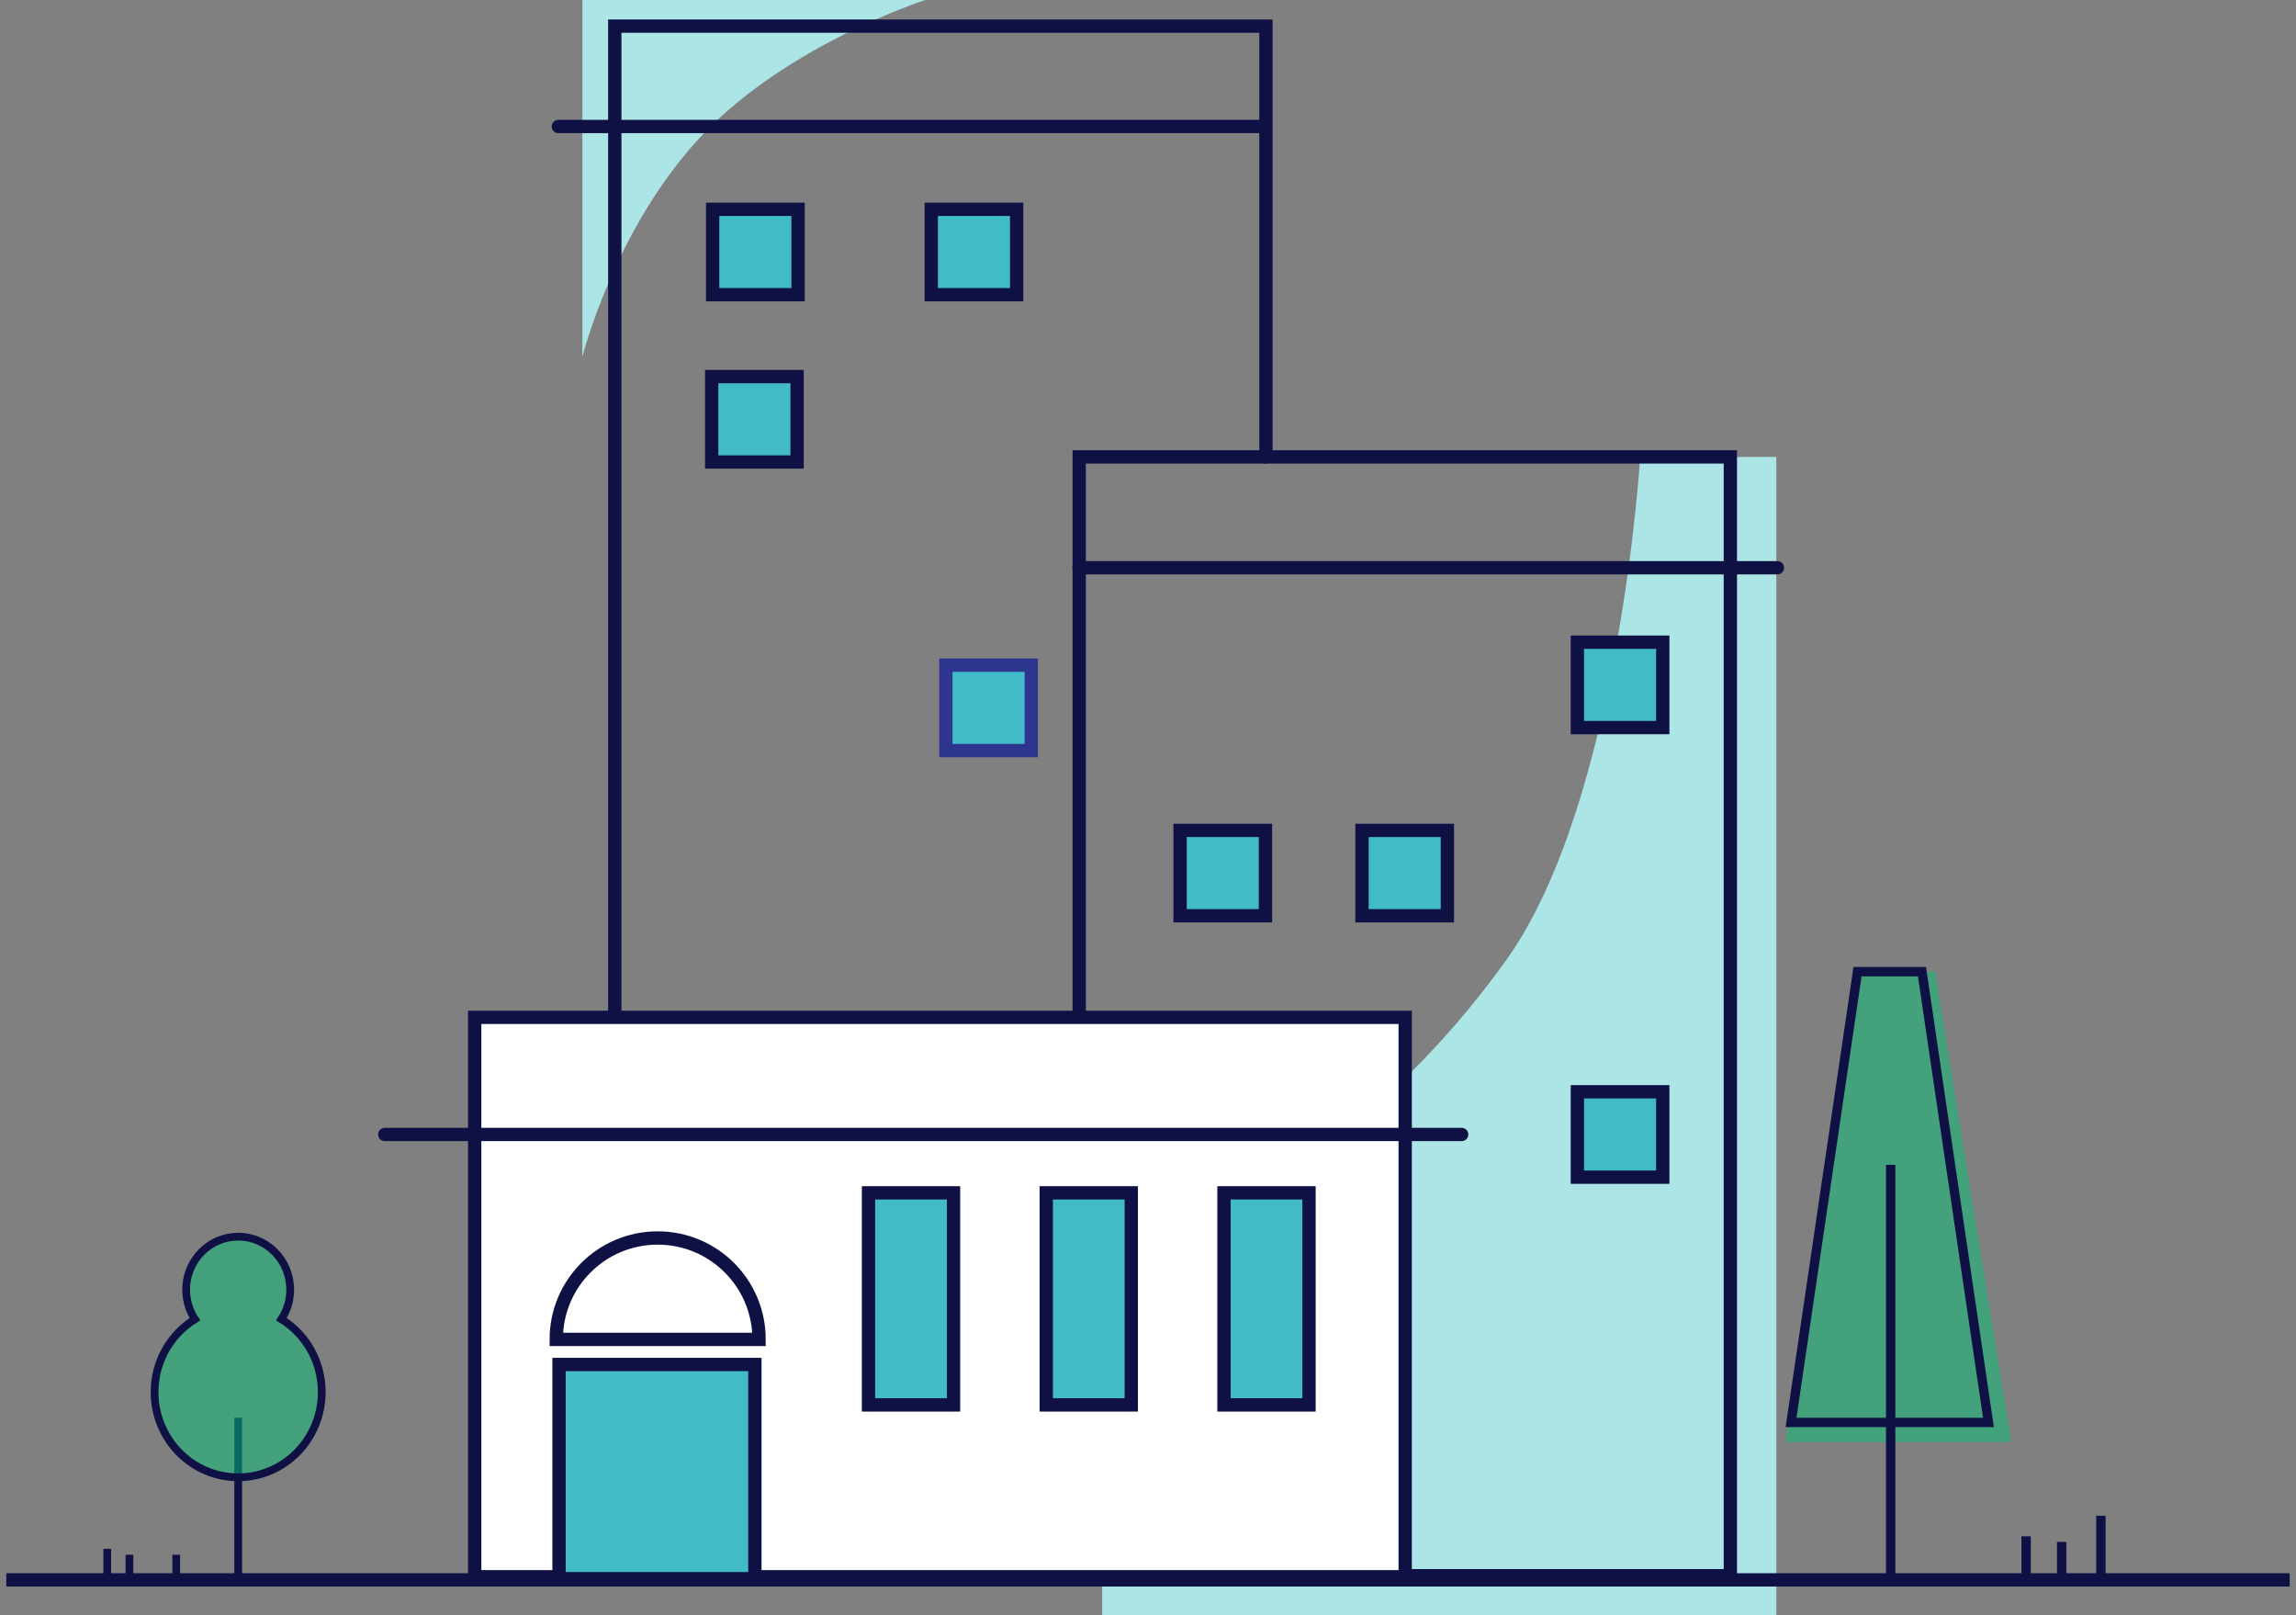 <svg width="182" height="128" viewBox="0 0 182 128" fill="none" xmlns="http://www.w3.org/2000/svg">
<rect x="0" y="0" width="182" height="128" fill="#808080" stroke="none"/>
<path d="M140.808 128H87.37V101.407C87.37 101.407 106.188 94.618 119.443 76.014C128.367 63.49 130.013 36.209 130.013 36.209H140.808V128Z" fill="#ACE5E5"/>
<path d="M0.5 125.199H181.5" stroke="#0F1144" stroke-width="1.055" stroke-miterlimit="10"/>
<path d="M73.347 0H46.164V28.28C46.164 28.28 48.735 17.997 55.715 10.651C62.522 3.487 73.347 0 73.347 0Z" fill="#ACE5E5"/>
<path d="M100.348 125.034H48.733V2.071H100.348V36.209" stroke="#0F1144" stroke-width="1.055" stroke-miterlimit="10" stroke-linecap="round"/>
<path d="M137.162 36.209H85.547V124.868H137.162V36.209Z" stroke="#0F1144" stroke-width="1.055" stroke-miterlimit="10" stroke-linecap="round"/>
<path d="M111.387 80.621H37.628V124.951H111.387V80.621Z" fill="white" stroke="#0F1144" stroke-width="1.055" stroke-miterlimit="10" stroke-linecap="round"/>
<path d="M59.839 108.13H44.315V125.105H59.839V108.13Z" fill="#41BBC7" stroke="#0F1144" stroke-width="1.055" stroke-miterlimit="10"/>
<path d="M44.093 106.142C44.093 101.702 47.691 98.105 52.131 98.105C56.572 98.105 60.17 101.702 60.17 106.142H44.093Z" stroke="#0F1144" stroke-width="1.055" stroke-miterlimit="10"/>
<path d="M13.97 123.206V124.858" stroke="#0F1144" stroke-width="0.615" stroke-miterlimit="10"/>
<path d="M10.261 123.206V124.858" stroke="#0F1144" stroke-width="0.615" stroke-miterlimit="10"/>
<path d="M8.502 122.734V124.811" stroke="#0F1144" stroke-width="0.615" stroke-miterlimit="10"/>
<path d="M18.881 125V112.35" stroke="#0F1144" stroke-width="0.615" stroke-miterlimit="10"/>
<path d="M22.306 104.541C22.746 103.873 23.004 103.067 23.004 102.201C23.004 99.881 21.157 98 18.879 98C16.602 98 14.755 99.881 14.755 102.201C14.755 103.067 15.013 103.873 15.453 104.541C13.534 105.723 12.252 107.869 12.252 110.319C12.252 114.047 15.219 117.069 18.878 117.069C22.538 117.069 25.504 114.047 25.504 110.319C25.507 107.869 24.225 105.724 22.306 104.541Z" fill="#07C279" fill-opacity="0.5" stroke="#0F1144" stroke-width="0.615" stroke-miterlimit="10"/>
<path d="M103.763 94.528H97.023V111.334H103.763V94.528Z" fill="#41BBC7" stroke="#0F1144" stroke-width="1.055" stroke-miterlimit="10"/>
<path d="M89.674 94.528H82.934V111.334H89.674V94.528Z" fill="#41BBC7" stroke="#0F1144" stroke-width="1.055" stroke-miterlimit="10"/>
<path d="M75.585 94.528H68.846V111.334H75.585V94.528Z" fill="#41BBC7" stroke="#0F1144" stroke-width="1.055" stroke-miterlimit="10"/>
<path d="M30.501 89.902H115.863" stroke="#0F1144" stroke-width="1.055" stroke-miterlimit="10" stroke-linecap="round"/>
<path d="M131.805 86.519H125.035V93.287H131.805V86.519Z" fill="#41BBC7" stroke="#0F1144" stroke-width="1.055" stroke-miterlimit="10"/>
<path d="M163.423 122.19V124.778" stroke="#0F1144" stroke-width="0.741" stroke-miterlimit="10"/>
<path d="M160.608 121.746V125" stroke="#0F1144" stroke-width="0.741" stroke-miterlimit="10"/>
<path d="M166.534 120.119V125" stroke="#0F1144" stroke-width="0.741" stroke-miterlimit="10"/>
<path d="M141.529 114.276H159.425L153.398 77H147.555L141.529 114.276Z" fill="#07C279" fill-opacity="0.5"/>
<path d="M149.869 124.852V92.31" stroke="#0F1144" stroke-width="0.741" stroke-miterlimit="10"/>
<path d="M141.973 112.723H157.622L152.352 77H147.243L141.973 112.723Z" stroke="#0F1144" stroke-width="0.741" stroke-miterlimit="10"/>
<path d="M114.732 65.805H107.963V72.573H114.732V65.805Z" fill="#41BBC7" stroke="#0F1144" stroke-width="1.055" stroke-miterlimit="10"/>
<path d="M100.312 65.805H93.543V72.573H100.312V65.805Z" fill="#41BBC7" stroke="#0F1144" stroke-width="1.055" stroke-miterlimit="10"/>
<path d="M81.748 52.713H74.978V59.481H81.748V52.713Z" fill="#41BBC7" stroke="#2D358E" stroke-width="1.055" stroke-miterlimit="10"/>
<path d="M131.805 50.89H125.035V57.658H131.805V50.89Z" fill="#41BBC7" stroke="#0F1144" stroke-width="1.055" stroke-miterlimit="10"/>
<path d="M85.53 44.992H140.891" stroke="#0F1144" stroke-width="1.055" stroke-miterlimit="10" stroke-linecap="round"/>
<path d="M63.184 29.844H56.414V36.612H63.184V29.844Z" fill="#41BBC7" stroke="#0F1144" stroke-width="1.055" stroke-miterlimit="10"/>
<path d="M80.588 16.587H73.818V23.355H80.588V16.587Z" fill="#41BBC7" stroke="#0F1144" stroke-width="1.055" stroke-miterlimit="10"/>
<path d="M63.262 16.587H56.492V23.355H63.262V16.587Z" fill="#41BBC7" stroke="#0F1144" stroke-width="1.055" stroke-miterlimit="10"/>
<path d="M100.282 10.026H44.258" stroke="#0F1144" stroke-width="1.055" stroke-miterlimit="10" stroke-linecap="round"/>
</svg>
